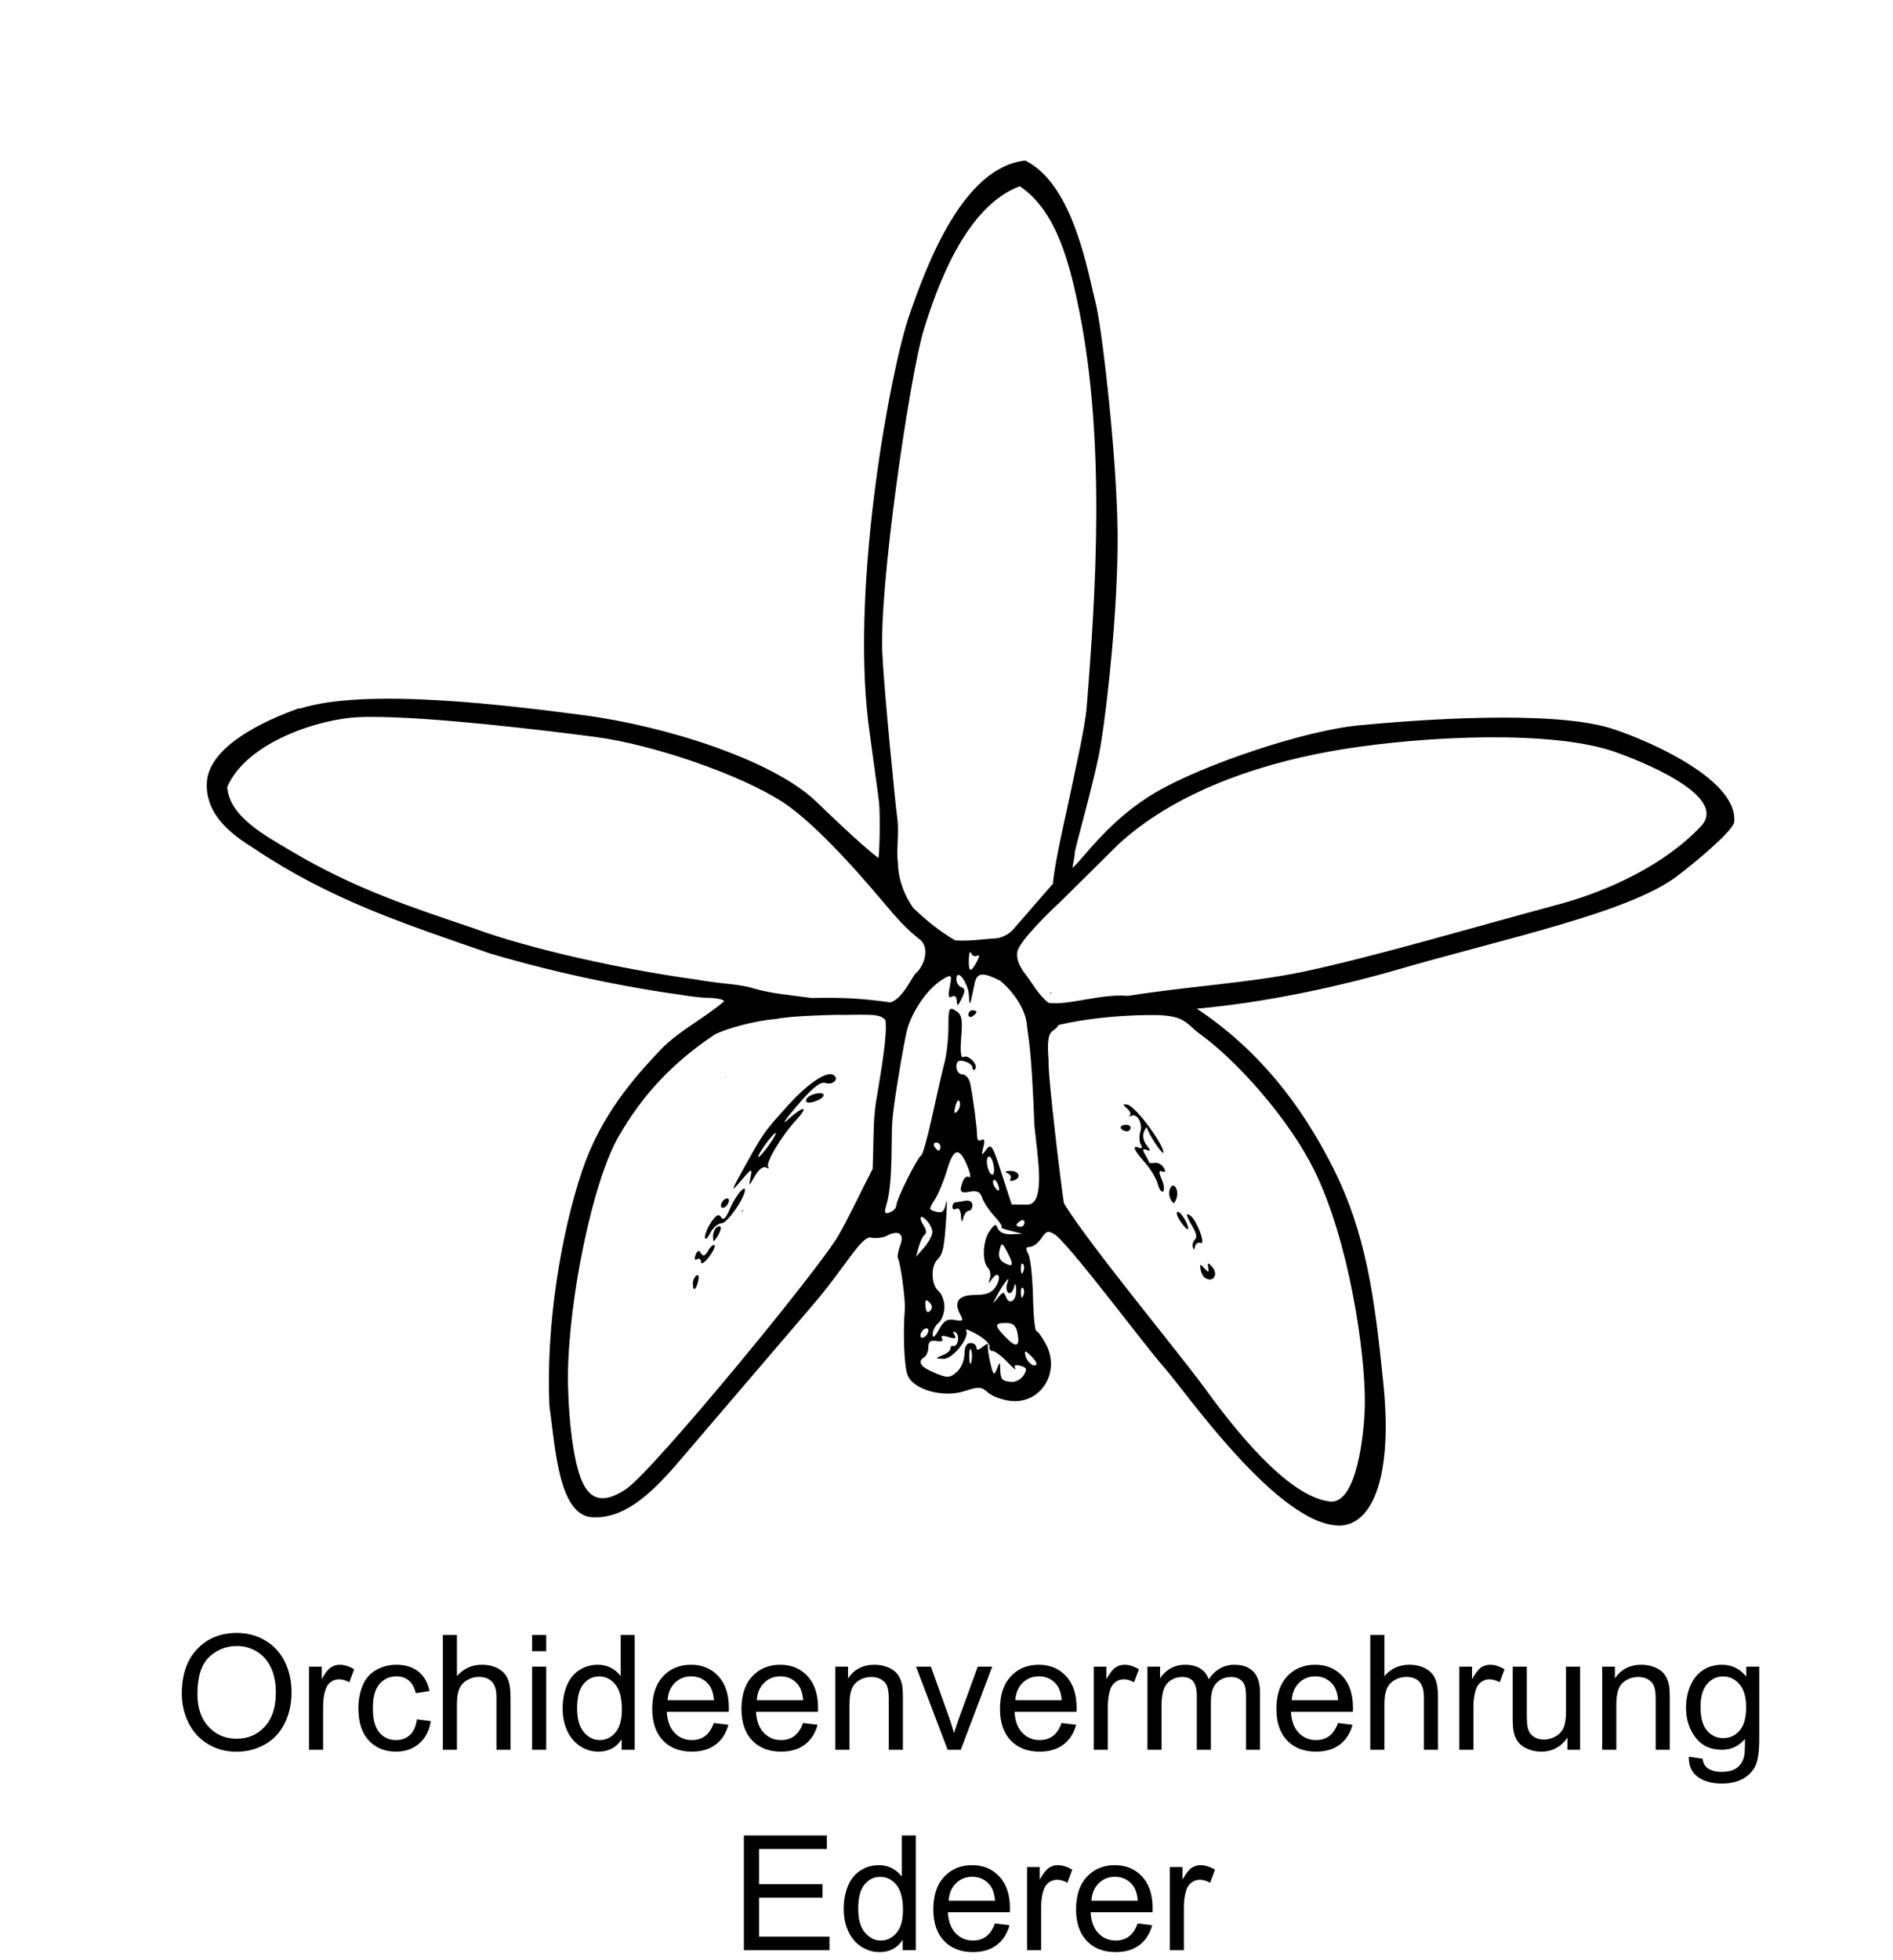 <?xml version="1.0" encoding="UTF-8" standalone="no"?>
<!-- Created with Inkscape (http://www.inkscape.org/) -->

<svg
   xmlns:dc="http://purl.org/dc/elements/1.1/"
   xmlns:cc="http://creativecommons.org/ns#"
   xmlns:rdf="http://www.w3.org/1999/02/22-rdf-syntax-ns#"
   xmlns:svg="http://www.w3.org/2000/svg"
   xmlns="http://www.w3.org/2000/svg"
   xmlns:sodipodi="http://sodipodi.sourceforge.net/DTD/sodipodi-0.dtd"
   xmlns:inkscape="http://www.inkscape.org/namespaces/inkscape"
   viewBox="0 0 472.477 488.907"
   id="svg3644"
   version="1.1"
   inkscape:version="0.48.5 r10040"
   sodipodi:docname="logo.svg">
  <defs
     id="defs3">
    <filter
       color-interpolation-filters="sRGB"
       inkscape:label="Drop Shadow"
       id="filter3529">
      <feFlood
         flood-opacity="0.7"
         flood-color="rgb(0,0,0)"
         result="flood"
         id="feFlood3531" />
      <feComposite
         in="flood"
         in2="SourceGraphic"
         operator="in"
         result="composite1"
         id="feComposite3533" />
      <feGaussianBlur
         stdDeviation="3"
         result="blur"
         id="feGaussianBlur3535" />
      <feOffset
         dx="6"
         dy="6"
         result="offset"
         id="feOffset3537" />
      <feComposite
         in="SourceGraphic"
         in2="offset"
         operator="over"
         result="composite2"
         id="feComposite3539" />
    </filter>
    <filter
       color-interpolation-filters="sRGB"
       inkscape:label="Drop Shadow"
       id="filter3589">
      <feFlood
         flood-opacity="0.7"
         flood-color="rgb(0,0,0)"
         result="flood"
         id="feFlood3591" />
      <feComposite
         in="flood"
         in2="SourceGraphic"
         operator="in"
         result="composite1"
         id="feComposite3593" />
      <feGaussianBlur
         stdDeviation="3"
         result="blur"
         id="feGaussianBlur3595" />
      <feOffset
         dx="6"
         dy="6"
         result="offset"
         id="feOffset3597" />
      <feComposite
         in="SourceGraphic"
         in2="offset"
         operator="over"
         result="composite2"
         id="feComposite3599" />
    </filter>
  </defs>
  <sodipodi:namedview
     inkscape:document-units="mm"
     id="base"
     pagecolor="#ffffff"
     bordercolor="#666666"
     borderopacity="1.0"
     inkscape:pageopacity="0.0"
     inkscape:pageshadow="2"
     inkscape:zoom="0.98994949"
     inkscape:cx="36.336935"
     inkscape:cy="214.685"
     inkscape:current-layer="layer1"
     showgrid="false"
     units="mm"
     fit-margin-top="0"
     fit-margin-left="0"
     fit-margin-right="0"
     fit-margin-bottom="0"
     inkscape:window-width="1280"
     inkscape:window-height="712"
     inkscape:window-x="-4"
     inkscape:window-y="-4"
     inkscape:window-maximized="1" />
  <g
     inkscape:label="Layer 1"
     inkscape:groupmode="layer"
     id="layer1"
     transform="translate(-503.762,-362.194)">
    <g
       style="font-size:40px;font-style:normal;font-weight:normal;text-align:center;line-height:125%;letter-spacing:0px;word-spacing:0px;text-anchor:middle;fill:#000000;fill-opacity:1;stroke:none;filter:url(#filter3589);font-family:Sans"
       id="text3011">
      <path
         d="m 543.135,778.726 c -10e-6,-4.753 1.276,-8.473 3.828,-11.162 2.552,-2.689 5.846,-4.033 9.883,-4.033 2.643,3e-5 5.026,0.632 7.148,1.895 2.122,1.263 3.74,3.024 4.854,5.283 1.113,2.259 1.67,4.821 1.67,7.686 -3e-5,2.904 -0.586,5.501 -1.758,7.793 -1.172,2.292 -2.832,4.027 -4.98,5.205 -2.148,1.178 -4.466,1.768 -6.953,1.768 -2.695,-1e-5 -5.104,-0.651 -7.227,-1.953 -2.122,-1.302 -3.73,-3.079 -4.824,-5.332 -1.094,-2.253 -1.641,-4.635 -1.641,-7.148 z m 3.906,0.059 c -10e-6,3.451 0.928,6.169 2.783,8.154 1.855,1.986 4.183,2.979 6.982,2.979 2.852,0 5.199,-1.003 7.041,-3.008 1.842,-2.005 2.764,-4.85 2.764,-8.535 -3e-5,-2.331 -0.394,-4.365 -1.182,-6.104 -0.788,-1.738 -1.94,-3.086 -3.457,-4.043 -1.517,-0.957 -3.219,-1.436 -5.107,-1.436 -2.682,2e-5 -4.99,0.921 -6.924,2.764 -1.934,1.842 -2.9,4.919 -2.9,9.229 z"
         style=""
         id="path3714" />
      <path
         d="m 574.893,792.672 0,-20.742 3.164,0 0,3.145 c 0.807,-1.471 1.553,-2.441 2.236,-2.91 0.684,-0.469 1.436,-0.703 2.256,-0.703 1.185,2e-5 2.389,0.378 3.613,1.133 l -1.211,3.262 c -0.859,-0.508 -1.719,-0.762 -2.578,-0.762 -0.768,2e-5 -1.458,0.231 -2.07,0.693 -0.612,0.462 -1.048,1.104 -1.309,1.924 -0.391,1.25 -0.586,2.617 -0.586,4.102 l 0,10.859 z"
         style=""
         id="path3716" />
      <path
         d="m 601.826,785.074 3.457,0.449 c -0.378,2.383 -1.344,4.248 -2.9,5.596 -1.556,1.348 -3.467,2.021 -5.732,2.021 -2.839,0 -5.12,-0.928 -6.846,-2.783 -1.725,-1.855 -2.588,-4.515 -2.588,-7.979 0,-2.24 0.371,-4.199 1.113,-5.879 0.742,-1.68 1.872,-2.939 3.389,-3.779 1.517,-0.84 3.167,-1.26 4.951,-1.26 2.253,2e-5 4.095,0.57 5.527,1.709 1.432,1.139 2.35,2.757 2.754,4.854 l -3.418,0.527 c -0.326,-1.393 -0.902,-2.441 -1.729,-3.145 -0.827,-0.703 -1.826,-1.055 -2.998,-1.055 -1.771,2e-5 -3.21,0.635 -4.316,1.904 -1.107,1.27 -1.66,3.278 -1.66,6.025 -10e-6,2.786 0.534,4.811 1.602,6.074 1.068,1.263 2.461,1.895 4.18,1.895 1.38,0 2.533,-0.423 3.457,-1.27 0.924,-0.846 1.51,-2.148 1.758,-3.906 z"
         style=""
         id="path3718" />
      <path
         d="m 608.291,792.672 0,-28.633 3.516,0 0,10.273 c 1.641,-1.901 3.711,-2.852 6.211,-2.852 1.536,2e-5 2.871,0.303 4.004,0.908 1.133,0.605 1.943,1.442 2.432,2.51 0.488,1.068 0.732,2.617 0.732,4.648 l 0,13.145 -3.516,0 0,-13.145 c -1e-5,-1.758 -0.381,-3.037 -1.143,-3.838 -0.762,-0.801 -1.839,-1.201 -3.232,-1.201 -1.042,2e-5 -2.021,0.27 -2.939,0.811 -0.918,0.54 -1.572,1.273 -1.963,2.197 -0.391,0.924 -0.586,2.201 -0.586,3.828 l 0,11.348 z"
         style=""
         id="path3720" />
      <path
         d="m 630.576,768.082 0,-4.043 3.516,0 0,4.043 z m 0,24.59 0,-20.742 3.516,0 0,20.742 z"
         style=""
         id="path3722" />
      <path
         d="m 652.92,792.672 0,-2.617 c -1.315,2.057 -3.249,3.086 -5.801,3.086 -1.654,0 -3.174,-0.456 -4.561,-1.367 -1.387,-0.911 -2.461,-2.184 -3.223,-3.818 -0.762,-1.634 -1.143,-3.512 -1.143,-5.635 0,-2.07 0.345,-3.949 1.035,-5.635 0.69,-1.686 1.725,-2.978 3.105,-3.877 1.38,-0.898 2.923,-1.348 4.629,-1.348 1.25,2e-5 2.363,0.264 3.34,0.791 0.977,0.527 1.771,1.214 2.383,2.061 l 0,-10.273 3.496,0 0,28.633 z m -11.113,-10.352 c 0,2.656 0.56,4.642 1.68,5.957 1.12,1.315 2.441,1.973 3.965,1.973 1.536,0 2.842,-0.628 3.916,-1.885 1.074,-1.256 1.611,-3.174 1.611,-5.752 -2e-5,-2.839 -0.547,-4.922 -1.641,-6.25 -1.094,-1.328 -2.441,-1.992 -4.043,-1.992 -1.563,2e-5 -2.868,0.638 -3.916,1.914 -1.048,1.276 -1.572,3.288 -1.572,6.035 z"
         style=""
         id="path3724" />
      <path
         d="m 675.928,785.992 3.633,0.449 c -0.573,2.122 -1.634,3.77 -3.184,4.941 -1.549,1.172 -3.529,1.758 -5.938,1.758 -3.034,0 -5.439,-0.934 -7.217,-2.803 -1.777,-1.868 -2.666,-4.489 -2.666,-7.861 0,-3.49 0.898,-6.198 2.695,-8.125 1.797,-1.927 4.128,-2.891 6.992,-2.891 2.773,2e-5 5.039,0.944 6.797,2.832 1.758,1.888 2.637,4.544 2.637,7.969 -2e-5,0.208 -0.007,0.521 -0.019,0.938 l -15.469,0 c 0.13,2.279 0.775,4.023 1.934,5.234 1.159,1.211 2.604,1.816 4.336,1.816 1.289,0 2.389,-0.339 3.301,-1.016 0.911,-0.677 1.634,-1.758 2.168,-3.242 z m -11.543,-5.684 11.582,0 c -0.156,-1.745 -0.599,-3.053 -1.328,-3.926 -1.12,-1.354 -2.572,-2.031 -4.355,-2.031 -1.615,2e-5 -2.972,0.54 -4.072,1.621 -1.1,1.081 -1.709,2.526 -1.826,4.336 z"
         style=""
         id="path3726" />
      <path
         d="m 698.193,785.992 3.633,0.449 c -0.573,2.122 -1.634,3.77 -3.184,4.941 -1.55,1.172 -3.529,1.758 -5.938,1.758 -3.034,0 -5.439,-0.934 -7.217,-2.803 -1.777,-1.868 -2.666,-4.489 -2.666,-7.861 -10e-6,-3.49 0.898,-6.198 2.695,-8.125 1.797,-1.927 4.128,-2.891 6.992,-2.891 2.773,2e-5 5.039,0.944 6.797,2.832 1.758,1.888 2.637,4.544 2.637,7.969 -2e-5,0.208 -0.007,0.521 -0.019,0.938 l -15.469,0 c 0.13,2.279 0.775,4.023 1.934,5.234 1.159,1.211 2.604,1.816 4.336,1.816 1.289,0 2.389,-0.339 3.301,-1.016 0.911,-0.677 1.634,-1.758 2.168,-3.242 z m -11.543,-5.684 11.582,0 c -0.156,-1.745 -0.599,-3.053 -1.328,-3.926 -1.12,-1.354 -2.572,-2.031 -4.355,-2.031 -1.615,2e-5 -2.972,0.54 -4.072,1.621 -1.1,1.081 -1.709,2.526 -1.826,4.336 z"
         style=""
         id="path3728" />
      <path
         d="m 706.26,792.672 0,-20.742 3.164,0 0,2.949 c 1.523,-2.279 3.724,-3.418 6.602,-3.418 1.25,2e-5 2.399,0.225 3.447,0.674 1.048,0.449 1.833,1.038 2.354,1.768 0.521,0.729 0.885,1.595 1.094,2.598 0.13,0.651 0.195,1.79 0.195,3.418 l 0,12.754 -3.516,0 0,-12.617 c -2e-5,-1.432 -0.137,-2.503 -0.41,-3.213 -0.273,-0.71 -0.758,-1.276 -1.455,-1.699 -0.697,-0.423 -1.514,-0.635 -2.451,-0.635 -1.497,2e-5 -2.79,0.475 -3.877,1.426 -1.087,0.951 -1.631,2.754 -1.631,5.41 l 0,11.328 z"
         style=""
         id="path3730" />
      <path
         d="m 734.287,792.672 -7.891,-20.742 3.711,0 4.453,12.422 c 0.482,1.341 0.924,2.734 1.328,4.18 0.312,-1.094 0.749,-2.409 1.309,-3.945 l 4.609,-12.656 3.613,0 -7.852,20.742 z"
         style=""
         id="path3732" />
      <path
         d="m 762.725,785.992 3.633,0.449 c -0.573,2.122 -1.634,3.77 -3.184,4.941 -1.55,1.172 -3.529,1.758 -5.938,1.758 -3.034,0 -5.439,-0.934 -7.217,-2.803 -1.777,-1.868 -2.666,-4.489 -2.666,-7.861 -10e-6,-3.49 0.898,-6.198 2.695,-8.125 1.797,-1.927 4.128,-2.891 6.992,-2.891 2.773,2e-5 5.039,0.944 6.797,2.832 1.758,1.888 2.637,4.544 2.637,7.969 -2e-5,0.208 -0.007,0.521 -0.019,0.938 l -15.469,0 c 0.13,2.279 0.775,4.023 1.934,5.234 1.159,1.211 2.604,1.816 4.336,1.816 1.289,0 2.389,-0.339 3.301,-1.016 0.911,-0.677 1.634,-1.758 2.168,-3.242 z m -11.543,-5.684 11.582,0 c -0.156,-1.745 -0.599,-3.053 -1.328,-3.926 -1.12,-1.354 -2.572,-2.031 -4.355,-2.031 -1.615,2e-5 -2.972,0.54 -4.072,1.621 -1.1,1.081 -1.709,2.526 -1.826,4.336 z"
         style=""
         id="path3734" />
      <path
         d="m 770.752,792.672 0,-20.742 3.164,0 0,3.145 c 0.807,-1.471 1.553,-2.441 2.236,-2.91 0.684,-0.469 1.436,-0.703 2.256,-0.703 1.185,2e-5 2.389,0.378 3.613,1.133 l -1.211,3.262 c -0.859,-0.508 -1.719,-0.762 -2.578,-0.762 -0.768,2e-5 -1.458,0.231 -2.07,0.693 -0.612,0.462 -1.048,1.104 -1.309,1.924 -0.391,1.25 -0.586,2.617 -0.586,4.102 l 0,10.859 z"
         style=""
         id="path3736" />
      <path
         d="m 784.15,792.672 0,-20.742 3.145,0 0,2.91 c 0.651,-1.016 1.517,-1.833 2.598,-2.451 1.081,-0.618 2.311,-0.928 3.691,-0.928 1.536,2e-5 2.796,0.319 3.779,0.957 0.983,0.638 1.676,1.53 2.08,2.676 1.641,-2.422 3.776,-3.633 6.406,-3.633 2.057,2e-5 3.639,0.57 4.746,1.709 1.107,1.139 1.66,2.894 1.66,5.264 l 0,14.238 -3.496,0 0,-13.066 c -3e-5,-1.406 -0.114,-2.419 -0.342,-3.037 -0.228,-0.618 -0.641,-1.117 -1.24,-1.494 -0.599,-0.378 -1.302,-0.566 -2.109,-0.566 -1.458,2e-5 -2.669,0.485 -3.633,1.455 -0.964,0.97 -1.445,2.523 -1.445,4.658 l 0,12.051 -3.516,0 0,-13.477 c -2e-5,-1.562 -0.286,-2.734 -0.859,-3.516 -0.573,-0.781 -1.51,-1.172 -2.812,-1.172 -0.99,2e-5 -1.904,0.26 -2.744,0.781 -0.84,0.521 -1.449,1.283 -1.826,2.285 -0.378,1.003 -0.566,2.448 -0.566,4.336 l 0,10.762 z"
         style=""
         id="path3738" />
      <path
         d="m 831.709,785.992 3.633,0.449 c -0.573,2.122 -1.634,3.77 -3.184,4.941 -1.549,1.172 -3.529,1.758 -5.938,1.758 -3.034,0 -5.439,-0.934 -7.217,-2.803 -1.777,-1.868 -2.666,-4.489 -2.666,-7.861 0,-3.49 0.898,-6.198 2.695,-8.125 1.797,-1.927 4.128,-2.891 6.992,-2.891 2.773,2e-5 5.039,0.944 6.797,2.832 1.758,1.888 2.637,4.544 2.637,7.969 -2e-5,0.208 -0.007,0.521 -0.019,0.938 l -15.469,0 c 0.13,2.279 0.775,4.023 1.934,5.234 1.159,1.211 2.604,1.816 4.336,1.816 1.289,0 2.389,-0.339 3.301,-1.016 0.911,-0.677 1.634,-1.758 2.168,-3.242 z m -11.543,-5.684 11.582,0 c -0.156,-1.745 -0.599,-3.053 -1.328,-3.926 -1.12,-1.354 -2.572,-2.031 -4.355,-2.031 -1.615,2e-5 -2.972,0.54 -4.072,1.621 -1.1,1.081 -1.709,2.526 -1.826,4.336 z"
         style=""
         id="path3740" />
      <path
         d="m 839.775,792.672 0,-28.633 3.516,0 0,10.273 c 1.641,-1.901 3.711,-2.852 6.211,-2.852 1.536,2e-5 2.871,0.303 4.004,0.908 1.133,0.605 1.943,1.442 2.432,2.51 0.488,1.068 0.732,2.617 0.732,4.648 l 0,13.145 -3.516,0 0,-13.145 c -2e-5,-1.758 -0.381,-3.037 -1.143,-3.838 -0.762,-0.801 -1.839,-1.201 -3.232,-1.201 -1.042,2e-5 -2.022,0.27 -2.939,0.811 -0.918,0.54 -1.572,1.273 -1.963,2.197 -0.391,0.924 -0.586,2.201 -0.586,3.828 l 0,11.348 z"
         style=""
         id="path3742" />
      <path
         d="m 862.002,792.672 0,-20.742 3.164,0 0,3.145 c 0.807,-1.471 1.553,-2.441 2.236,-2.91 0.684,-0.469 1.436,-0.703 2.256,-0.703 1.185,2e-5 2.389,0.378 3.613,1.133 l -1.211,3.262 c -0.859,-0.508 -1.719,-0.762 -2.578,-0.762 -0.768,2e-5 -1.458,0.231 -2.07,0.693 -0.612,0.462 -1.048,1.104 -1.309,1.924 -0.391,1.25 -0.586,2.617 -0.586,4.102 l 0,10.859 z"
         style=""
         id="path3744" />
      <path
         d="m 888.994,792.672 0,-3.047 c -1.615,2.344 -3.809,3.516 -6.582,3.516 -1.224,0 -2.367,-0.234 -3.428,-0.703 -1.061,-0.469 -1.849,-1.058 -2.363,-1.768 -0.514,-0.71 -0.876,-1.579 -1.084,-2.607 -0.143,-0.69 -0.215,-1.784 -0.215,-3.281 l 0,-12.852 3.516,0 0,11.504 c -10e-6,1.836 0.072,3.073 0.215,3.711 0.221,0.924 0.69,1.65 1.406,2.178 0.716,0.527 1.602,0.791 2.656,0.791 1.055,0 2.044,-0.27 2.969,-0.811 0.924,-0.54 1.579,-1.276 1.963,-2.207 0.384,-0.931 0.576,-2.282 0.576,-4.053 l 0,-11.113 3.516,0 0,20.742 z"
         style=""
         id="path3746" />
      <path
         d="m 897.666,792.672 0,-20.742 3.164,0 0,2.949 c 1.523,-2.279 3.724,-3.418 6.602,-3.418 1.25,2e-5 2.399,0.225 3.447,0.674 1.048,0.449 1.833,1.038 2.354,1.768 0.521,0.729 0.885,1.595 1.094,2.598 0.13,0.651 0.195,1.79 0.195,3.418 l 0,12.754 -3.516,0 0,-12.617 c -2e-5,-1.432 -0.137,-2.503 -0.41,-3.213 -0.273,-0.71 -0.758,-1.276 -1.455,-1.699 -0.697,-0.423 -1.514,-0.635 -2.451,-0.635 -1.497,2e-5 -2.79,0.475 -3.877,1.426 -1.087,0.951 -1.631,2.754 -1.631,5.41 l 0,11.328 z"
         style=""
         id="path3748" />
      <path
         d="m 919.287,794.391 3.418,0.508 c 0.143,1.055 0.54,1.823 1.191,2.305 0.872,0.651 2.064,0.977 3.574,0.977 1.628,-10e-6 2.884,-0.326 3.77,-0.977 0.885,-0.651 1.484,-1.562 1.797,-2.734 0.182,-0.716 0.267,-2.22 0.254,-4.512 -1.536,1.81 -3.451,2.715 -5.742,2.715 -2.852,0 -5.059,-1.029 -6.621,-3.086 -1.562,-2.057 -2.344,-4.525 -2.344,-7.402 0,-1.979 0.358,-3.805 1.074,-5.479 0.716,-1.673 1.755,-2.965 3.115,-3.877 1.361,-0.911 2.959,-1.367 4.795,-1.367 2.448,2e-5 4.466,0.99 6.055,2.969 l 0,-2.5 3.242,0 0,17.93 c -2e-5,3.229 -0.329,5.518 -0.986,6.865 -0.658,1.348 -1.699,2.412 -3.125,3.193 -1.426,0.781 -3.18,1.172 -5.264,1.172 -2.474,-10e-6 -4.473,-0.557 -5.996,-1.67 -1.523,-1.113 -2.259,-2.79 -2.207,-5.029 z m 2.91,-12.461 c -10e-6,2.721 0.54,4.707 1.621,5.957 1.081,1.25 2.435,1.875 4.062,1.875 1.615,0 2.969,-0.622 4.062,-1.865 1.094,-1.243 1.641,-3.193 1.641,-5.85 -10e-6,-2.539 -0.563,-4.453 -1.689,-5.742 -1.126,-1.289 -2.484,-1.934 -4.072,-1.934 -1.563,2e-5 -2.891,0.635 -3.984,1.904 -1.094,1.27 -1.641,3.154 -1.641,5.654 z"
         style=""
         id="path3750" />
      <path
         d="m 683.428,842.672 0,-28.633 20.703,0 0,3.379 -16.914,0 0,8.77 15.84,0 0,3.359 -15.84,0 0,9.746 17.578,0 0,3.379 z"
         style=""
         id="path3752" />
      <path
         d="m 723.076,842.672 0,-2.617 c -1.315,2.057 -3.249,3.086 -5.801,3.086 -1.654,0 -3.174,-0.456 -4.561,-1.367 -1.387,-0.911 -2.461,-2.184 -3.223,-3.818 -0.762,-1.634 -1.143,-3.512 -1.143,-5.635 0,-2.07 0.345,-3.949 1.035,-5.635 0.69,-1.686 1.725,-2.978 3.105,-3.877 1.38,-0.898 2.923,-1.348 4.629,-1.348 1.25,2e-5 2.363,0.264 3.34,0.791 0.977,0.527 1.771,1.214 2.383,2.061 l 0,-10.273 3.496,0 0,28.633 z m -11.113,-10.352 c 0,2.656 0.56,4.642 1.68,5.957 1.12,1.315 2.441,1.973 3.965,1.973 1.536,0 2.842,-0.628 3.916,-1.885 1.074,-1.256 1.611,-3.174 1.611,-5.752 -2e-5,-2.839 -0.547,-4.922 -1.641,-6.25 -1.094,-1.328 -2.441,-1.992 -4.043,-1.992 -1.563,2e-5 -2.868,0.638 -3.916,1.914 -1.048,1.276 -1.572,3.288 -1.572,6.035 z"
         style=""
         id="path3754" />
      <path
         d="m 746.084,835.992 3.633,0.449 c -0.573,2.122 -1.634,3.77 -3.184,4.941 -1.549,1.172 -3.529,1.758 -5.938,1.758 -3.034,0 -5.439,-0.934 -7.217,-2.803 -1.777,-1.868 -2.666,-4.489 -2.666,-7.861 0,-3.49 0.898,-6.198 2.695,-8.125 1.797,-1.927 4.128,-2.891 6.992,-2.891 2.773,2e-5 5.039,0.944 6.797,2.832 1.758,1.888 2.637,4.544 2.637,7.969 -2e-5,0.208 -0.007,0.521 -0.019,0.938 l -15.469,0 c 0.13,2.279 0.775,4.023 1.934,5.234 1.159,1.211 2.604,1.816 4.336,1.816 1.289,0 2.389,-0.339 3.301,-1.016 0.911,-0.677 1.634,-1.758 2.168,-3.242 z m -11.543,-5.684 11.582,0 c -0.156,-1.745 -0.599,-3.053 -1.328,-3.926 -1.12,-1.354 -2.572,-2.031 -4.355,-2.031 -1.615,2e-5 -2.972,0.54 -4.072,1.621 -1.1,1.081 -1.709,2.526 -1.826,4.336 z"
         style=""
         id="path3756" />
      <path
         d="m 754.111,842.672 0,-20.742 3.164,0 0,3.145 c 0.807,-1.471 1.553,-2.441 2.236,-2.91 0.684,-0.469 1.436,-0.703 2.256,-0.703 1.185,2e-5 2.389,0.378 3.613,1.133 l -1.211,3.262 c -0.859,-0.508 -1.719,-0.762 -2.578,-0.762 -0.768,2e-5 -1.458,0.231 -2.07,0.693 -0.612,0.462 -1.048,1.104 -1.309,1.924 -0.391,1.25 -0.586,2.617 -0.586,4.102 l 0,10.859 z"
         style=""
         id="path3758" />
      <path
         d="m 781.709,835.992 3.633,0.449 c -0.573,2.122 -1.634,3.77 -3.184,4.941 -1.549,1.172 -3.529,1.758 -5.938,1.758 -3.034,0 -5.439,-0.934 -7.217,-2.803 -1.777,-1.868 -2.666,-4.489 -2.666,-7.861 0,-3.49 0.898,-6.198 2.695,-8.125 1.797,-1.927 4.128,-2.891 6.992,-2.891 2.773,2e-5 5.039,0.944 6.797,2.832 1.758,1.888 2.637,4.544 2.637,7.969 -2e-5,0.208 -0.007,0.521 -0.019,0.938 l -15.469,0 c 0.13,2.279 0.775,4.023 1.934,5.234 1.159,1.211 2.604,1.816 4.336,1.816 1.289,0 2.389,-0.339 3.301,-1.016 0.911,-0.677 1.634,-1.758 2.168,-3.242 z m -11.543,-5.684 11.582,0 c -0.156,-1.745 -0.599,-3.053 -1.328,-3.926 -1.12,-1.354 -2.572,-2.031 -4.355,-2.031 -1.615,2e-5 -2.972,0.54 -4.072,1.621 -1.1,1.081 -1.709,2.526 -1.826,4.336 z"
         style=""
         id="path3760" />
      <path
         d="m 789.736,842.672 0,-20.742 3.164,0 0,3.145 c 0.807,-1.471 1.553,-2.441 2.236,-2.91 0.684,-0.469 1.436,-0.703 2.256,-0.703 1.185,2e-5 2.389,0.378 3.613,1.133 l -1.211,3.262 c -0.859,-0.508 -1.719,-0.762 -2.578,-0.762 -0.768,2e-5 -1.458,0.231 -2.07,0.693 -0.612,0.462 -1.048,1.104 -1.309,1.924 -0.391,1.25 -0.586,2.617 -0.586,4.102 l 0,10.859 z"
         style=""
         id="path3762" />
    </g>
    <path
       style="fill:#000000;filter:url(#filter3529)"
       d="m 753.667,396.245 c -15.491,1.632 -24.547,25.727 -29.062,38.937 -4.515,13.21 -14.37,65.548 -10.156,100.969 0.897,6.989 2.407,17.408 2.719,20.25 0.312,2.842 0.144,13.277 -0.188,13.812 -4.542,-3.463 -12.856,-11.529 -15.531,-14.094 -10.761,-10.315 -37.472,-18.85 -58.312,-21.562 -18.333,-2.386 -54.021,-6.913 -70.531,-1.594 -0.062,-0.036 -0.188,-0.094 -0.188,-0.094 -8.885,3.114 -22.556,9.567 -23.031,18.531 -0.475,8.964 8,13.998 11.812,16.469 18.89,12.637 36.597,18.473 58.938,26.188 17.256,5.07 31.73,7.852 42.969,9.625 3.868,0.498 7.981,1.352 11.625,1.438 2.062,0.042 3.761,0.431 3.75,0.844 -4.878,4.244 -11.098,7.203 -15.719,11.969 -6.603,6.943 -15.016,16.351 -19.719,30.344 -5.331,15.864 -9.03,38.706 -8.156,58.438 1.447,10.422 2.273,27.38 10.594,27.938 8.74,0.586 15.912,-7.08 22.219,-14.438 4.168,-4.862 25.024,-29.287 32.938,-38.5 7.913,-9.213 12.171,-17.343 14.5,-16.812 1.186,0.27 2.986,0.054 4,-0.469 2.971,-1.531 4.419,-0.473 3.312,2.438 -0.526,1.385 -0.782,2.821 -0.562,3.188 0.623,1.039 1.895,10.427 1.719,12.656 -0.503,6.381 -0.16,14.333 0.688,16.5 1.434,3.666 8.909,5.742 14.281,3.969 3.43,-1.132 4.157,-1.095 5.781,0.375 1.02,0.923 3.602,1.88 5.75,2.094 7.526,0.749 12.421,-7.254 8.688,-14.188 -0.964,-1.789 -2.025,-3.25 -2.375,-3.25 -0.35,0 -0.739,-3.92 -0.844,-8.688 -0.105,-4.768 -0.617,-9.493 -1.156,-10.5 -0.735,-1.374 -0.654,-1.812 0.406,-1.812 0.777,0 2.064,-0.95 2.844,-2.125 0.697,-1.05 1.141,-1.556 1.719,-1.594 0.083,-0.005 0.16,-0.014 0.25,0 0.43,0.068 0.958,0.377 1.719,0.844 5.126,4.602 22.544,28.025 27.031,33.031 5.067,5.653 28.676,39.874 44.062,39.375 8.321,-0.557 12.822,-13.217 10.609,-35.188 -2.213,-21.97 -4.335,-37.868 -12.796,-54.5 -7.827,-15.385 -18.384,-29.025 -33.781,-39.25 15.869,-1.425 33.195,-4.948 48.688,-9.344 27.999,-8.169 59.022,-14.502 71.219,-23.75 4.562,-3.459 13.194,-10.647 14.188,-13.25 1.468,-11.392 -24.41,-21.791 -31.594,-23.844 -15.181,-4.207 -46.758,-1.941 -61.969,-0.5 -13.738,1.301 -38.871,9.796 -50.625,16.625 -11.754,6.829 -18.131,16.548 -20.969,18.969 l 0.625,-3.562 c -0.733,0.932 4.992,-18.16 6.5,-27.438 1.64,-10.093 4.272,-33.959 4.156,-52.187 -0.116,-18.229 -3.579,-48.894 -5.25,-56.781 -2.19,-8.624 -5.676,-30.448 -17.781,-36.5 z m -1.375,6.406 c 9.518,6.34 12.648,20.348 14.875,31.219 6.521,32.784 4.114,70.117 1.812,98.844 -0.416,5.152 -2.95,15.871 -3.875,20.531 -0.925,4.66 -4.166,18.056 -4.531,23.375 l -10.188,11.719 c -1.036,1.036 -2.919,1.897 -4.156,1.938 -2.221,0.073 -6.167,0.755 -10.062,0.5 -4.095,-2.425 -7.277,-5.045 -10.469,-8.094 -2.152,-3.046 -3.7,-6.939 -3.812,-11 -0.461,-3.455 0.314,-7.558 -0.156,-11.312 -0.421,-2.633 -3.223,-31.283 -3.688,-40.219 -1.16,-16.578 6.924,-70.876 10.281,-81.687 3.357,-10.812 10.42,-30.755 23.969,-35.812 z m -162.156,132.375 c 15.171,-0.086 43.73,3.359 56.219,5 14.525,1.909 36.296,9.426 46.812,16.281 9.56,6.231 22.976,22.474 25.75,25.75 0.197,0.233 0.354,0.376 0.562,0.625 3.441,4.11 5.572,6.092 8.125,8.062 2.371,2.425 0.547,6.836 -1.438,8.375 -1.475,2.187 -3.403,6.263 -6.156,7.125 -7.292,-1.053 -12.805,-1.266 -19.656,-1.094 -5.776,-0.812 -9.756,-1.023 -14.781,-2.469 -0.873,-0.345 -3.619,-0.824 -6.094,-1.062 -2.475,-0.238 -6.075,-0.735 -8,-1.094 -18.488,-2.518 -41.46,-7.611 -55.344,-12.719 -15.808,-5.385 -29.619,-9.759 -45.906,-19.438 -6.131,-3.675 -15.283,-8.455 -15.75,-15.875 4.891,-11.219 22.981,-16.976 32.812,-17.406 0.884,-0.039 1.832,-0.057 2.844,-0.062 z m 278.625,5.094 c 12.422,-0.104 24.239,0.895 32.062,3.625 5.171,1.804 28.621,10.752 21.562,18.469 -9.038,9.664 -22.913,16.048 -34.844,19.375 -21.406,5.73 -46.516,13.196 -64.344,16.969 -13.438,2.843 -29.494,3.723 -43.875,6.062 -6.903,-0.604 -14.765,2.415 -19.812,1.75 -2.546,-1.888 -4.128,-5.081 -6.312,-7.812 -1.354,-2.106 -1.691,-3.292 -1.531,-4.844 0.272,-2.649 9.245,-11.244 10.531,-12.344 l 14.812,-14.656 c 15.411,-14.101 38.063,-20.781 56.094,-23.656 10.209,-1.628 23.235,-2.834 35.656,-2.938 z m -128.812,53.562 c 0.065,0.011 0.149,0.109 0.219,0.281 0.279,0.691 0.942,0.97 1.5,0.625 0.283,-0.175 0.443,-0.108 0.438,0.125 -0.004,0.012 0.004,0.019 0,0.031 -0.021,0.264 -0.199,0.723 -0.531,1.344 -1.524,2.847 -2.095,2.675 -2,-0.625 0.033,-1.134 0.181,-1.813 0.375,-1.781 z m 2.812,5.625 c 0.135,-0.017 0.283,-0.008 0.438,0 0.962,0.047 2.308,0.578 4.219,1.531 4.255,3.604 6.371,8.031 6.625,10.781 0.343,3.711 1.11,4.682 1.906,25.438 0.768,7.61 2.834,19.236 -1.562,19.625 l -4.125,-0.031 -2.5,-7.75 c -2.232,-6.937 -2.616,-7.567 -3.812,-5.969 -1.222,1.632 -1.304,1.57 -0.75,-0.625 0.407,-1.612 0.235,-2.173 -0.5,-1.719 -0.639,0.395 -1.067,-0.062 -1.062,-1.094 0.007,-1.925 -0.986,-9.422 -1.719,-13.031 -0.251,-1.238 -1.123,-2.25 -1.938,-2.25 -0.815,0 -1.5,-0.858 -1.5,-1.906 0,-1.414 0.517,-1.763 2,-1.375 1.1,0.288 2,0.985 2,1.562 0,0.578 0.303,0.76 0.656,0.406 0.962,-0.962 -1.692,-3.762 -2.875,-3.031 -0.669,0.413 -0.893,-1.267 -0.594,-4.875 0.378,-4.562 0.164,-5.715 -1.344,-6.656 -1.673,-1.045 -1.844,-0.724 -1.844,4 0,2.828 -0.416,6.761 -0.938,8.75 -0.522,1.989 -1.903,7.985 -3.062,13.312 -1.16,5.327 -2.4,9.827 -2.781,10 -0.921,0.418 -6.219,11.031 -6.219,12.469 0,0.62 -0.702,1.408 -1.594,1.75 -1.304,0.5 -1.497,0.166 -0.938,-1.656 1.774,-5.773 1.157,-16.083 1.531,-21.25 0.325,-4.491 2.945,-19.76 3.688,-22.625 0.934,-3.603 4.506,-10.257 9.562,-13 1.522,-0.826 1.653,-0.548 1.094,2.25 -0.455,2.275 -0.327,2.98 0.5,2.469 0.706,-0.437 1.209,-0.012 1.25,1.094 0.053,1.431 0.299,1.292 1.219,-0.625 0.9,-1.876 0.89,-2.495 -0.062,-2.812 -0.677,-0.226 -1.25,-1.122 -1.25,-1.969 0,-3.084 3.005,0.852 3.125,4.094 0.072,1.935 0.27,2.363 0.531,1.125 0.233,-1.1 0.642,-3.013 0.906,-4.25 0.28,-1.314 0.771,-2.039 1.719,-2.156 z m 17.25,4.469 c -0.033,0.024 -0.061,0.038 -0.094,0.062 -0.064,0.019 -0.125,0.043 -0.188,0.062 0.215,0.061 0.416,0.107 0.594,0.125 -0.104,-0.084 -0.21,-0.163 -0.312,-0.25 z m -19.531,4.438 c -0.55,0 -1,0.48 -1,1.062 0,0.582 0.45,0.777 1,0.438 0.55,-0.34 1,-0.82 1,-1.062 0,-0.243 -0.45,-0.438 -1,-0.438 z m -27.969,1.094 c 3.201,0.01 5.189,5.4e-4 6.25,1.375 0.617,3.989 -1.67,15.949 -2.375,20.5 -0.727,4.693 -0.534,9.388 -0.812,16.562 -2.892,5.605 -6.144,12.489 -8.5,16.562 -5.033,8.703 -46.393,58.911 -53.062,63.344 -5.37,3.569 -8.293,2.564 -10.188,-0.438 -3.624,-5.742 -4.362,-22.38 -4.312,-28.094 0.251,-19.696 6.306,-48.322 12.531,-59.219 6.01,-10.519 13.515,-18.558 24.031,-25.594 2.725,-1.506 10.419,-3.57 15.188,-3.906 3.94,-0.779 11.571,-0.966 15.25,-1.062 1.994,0.05 4.08,-0.037 6,-0.031 z m 71.312,0.094 c 0.968,-0.013 1.916,-0.013 2.812,0 7.17,0.239 7.107,2.181 10.75,4.812 8.791,6.349 22.02,20.826 28.531,34.156 8.658,17.725 12.619,45.424 12.5,57.844 -0.073,7.648 -2.05,25.316 -8.719,24.531 -10.762,-1.267 -24.162,-18.538 -31.438,-28.531 -6.269,-8.611 -28.908,-35.877 -34.938,-45.844 -0.668,-3.909 -4.088,-32.204 -3.844,-35.625 -0.653,-8.755 1.041,-6.392 2.5,-8.875 6.772,-1.609 15.067,-2.374 21.844,-2.469 z m -78.812,14.75 c -2.059,-0.022 -6.157,2.906 -10.313,7.5 -6.261,6.922 -6.295,6.97 -10.906,15.25 -3.667,6.583 -3.8,7.018 -1.156,3.906 2.749,-3.235 2.942,-3.311 2.469,-1 -0.502,2.45 -0.479,2.442 1.094,-0.281 0.962,-1.667 2.091,-2.508 2.812,-2.094 0.661,0.379 0.881,0.33 0.5,-0.094 -0.811,-0.901 3.306,-7.823 7,-11.781 1.412,-1.512 2.173,-2.75 1.688,-2.75 -0.485,0 -2.23,1.238 -3.875,2.75 -1.645,1.512 -0.567,-0.085 2.375,-3.531 3.858,-4.519 5.83,-6.089 7.094,-5.688 1.93,0.612 3.543,-1.027 1.969,-2 -0.206,-0.127 -0.456,-0.184 -0.75,-0.188 z m -26.125,0.562 c -0.03,0.021 -0.064,0.032 -0.094,0.062 -0.002,0.011 10e-4,0.021 0,0.031 -0.004,0.032 0.003,0.063 0,0.094 0.053,-0.03 0.076,-0.091 0.125,-0.125 -10e-4,-0.021 -3.6e-4,-0.042 0,-0.062 -0.008,-0.004 -0.023,0.004 -0.031,0 z m 0.062,0.312 c -0.054,0.018 -0.123,0.019 -0.188,0.031 0.004,0.007 -0.005,0.026 0,0.031 0.032,0.032 0.099,-0.007 0.188,-0.062 z m 23.563,3.875 c -0.237,-0.011 -0.498,0.012 -0.844,0.062 -1.255,0.184 -2.476,0.856 -2.688,1.5 -0.246,0.747 0.367,0.97 1.688,0.625 2.566,-0.671 3.501,-2.109 1.844,-2.188 z m 34.406,1.812 c 0.135,-0.041 0.281,0.063 0.375,0.344 0.24,0.721 -0.044,1.794 -0.625,2.375 -0.742,0.742 -0.872,0.351 -0.438,-1.312 0.221,-0.845 0.463,-1.337 0.688,-1.406 z m 41.375,0.969 c -0.22,0.076 0.044,0.401 0.75,1 0.777,0.659 1.106,1.44 0.719,1.75 -0.387,0.31 -0.231,0.353 0.375,0.094 1.513,-0.647 2.898,1.898 2.219,4.094 -0.306,0.991 -0.244,2.389 0.156,3.094 0.445,0.784 0.285,1.082 -0.469,0.781 -1.825,-0.727 -1.348,0.524 1.5,3.719 1.393,1.562 2.828,3.946 3.188,5.312 0.359,1.366 0.962,2.216 1.344,1.875 0.382,-0.341 0.224,-1.723 -0.375,-3.062 -0.758,-1.695 -0.737,-2.281 0.125,-1.938 0.797,0.318 0.957,0.011 0.406,-0.906 -0.471,-0.784 -1.464,-1.352 -2.219,-1.219 -0.755,0.133 -1.429,0.07 -1.469,-0.156 -0.04,-0.227 -0.502,-1.15 -1.031,-2.031 -0.691,-1.151 -0.558,-1.459 0.438,-1.062 1.069,0.426 1.071,0.198 0.031,-1.125 -0.834,-1.061 -1.121,-2.334 -0.719,-3.312 0.357,-0.871 0.717,-1.362 0.781,-1.094 0.416,1.738 4.312,7.505 4.094,6.062 -0.396,-2.614 -7.053,-11.421 -8.906,-11.781 -0.475,-0.092 -0.806,-0.14 -0.938,-0.094 z m 0.656,5.094 c -0.177,-0.01 -0.365,-0.004 -0.562,0.031 -0.789,0.139 -1.14,0.567 -0.781,0.969 0.359,0.402 1.053,0.684 1.562,0.594 0.51,-0.09 0.861,-0.549 0.781,-1 -0.06,-0.339 -0.47,-0.564 -1,-0.594 z m -87.594,2.031 c 0.275,0 -0.481,1.35 -1.656,3 -1.175,1.65 -2.35,3 -2.625,3 -0.275,0 0.45,-1.35 1.625,-3 1.175,-1.65 2.381,-3 2.656,-3 z m 40.094,2.406 c 0.582,0 1.031,0.45 1.031,1 0,0.55 -0.195,1 -0.438,1 -0.243,0 -0.723,-0.45 -1.062,-1 -0.34,-0.55 -0.114,-1 0.469,-1 z m 5.094,2.438 c 0.82,-0.153 1.69,1.024 2.688,3.469 0.732,1.795 0.918,3.004 0.406,2.688 -0.512,-0.317 -1.199,0.133 -1.531,1 -1.023,2.666 -0.711,3.133 1.781,2.656 1.759,-0.336 2.569,0.076 3.031,1.531 0.347,1.092 1.731,3.157 3.062,4.594 1.331,1.436 2.105,2.685 1.719,2.75 -0.386,0.065 0.631,0.455 2.281,0.875 l 3,0.75 -2.781,0.125 c -1.67,0.071 -3.019,-0.51 -3.375,-1.438 -0.493,-1.284 -0.828,-1.151 -2.094,0.656 -1.689,2.411 -1.905,7.626 -0.375,9.156 0.542,0.542 0.753,1.73 0.469,2.625 -0.437,1.379 -0.35,1.403 0.531,0.156 1.581,-2.237 2.466,-0.523 0.969,1.875 -0.956,1.531 -2.327,2.094 -5.094,2.094 -4.186,0 -5.514,1.66 -3.844,4.781 0.906,1.693 0.736,1.866 -1.344,1.469 -1.825,-0.349 -2.749,0.214 -3.938,2.406 -0.959,1.77 -1.538,2.23 -1.562,1.219 -0.022,-0.895 0.613,-2.19 1.438,-2.875 0.825,-0.685 1.5,-2.485 1.5,-4 0,-1.515 -0.675,-3.315 -1.5,-4 -1.793,-1.488 -1.949,-6.114 -0.281,-7.781 1.441,-1.441 1.736,-2.955 2.25,-10.719 0.218,-3.3 0.173,-4.828 -0.094,-3.375 -0.377,2.046 -0.906,2.525 -2.438,2.125 -1.863,-0.487 -1.894,-0.65 -0.375,-2.969 0.887,-1.353 2.281,-4.7 3.094,-7.438 0.827,-2.784 1.586,-4.254 2.406,-4.406 z m 8.094,1.031 c 0.404,0.011 0.865,0.834 1.094,2.031 0.262,1.369 0.16,2.5 -0.25,2.5 -1.072,0 -1.942,-3.918 -1,-4.5 0.054,-0.034 0.099,-0.033 0.156,-0.031 z m 5.062,3.594 c -1.051,0.049 -1.218,0.279 -0.438,0.594 0.691,0.279 0.995,0.91 0.688,1.406 -0.307,0.497 0.15,0.639 1,0.312 1.932,-0.741 1.027,-2.419 -1.25,-2.312 z m -3.812,2.25 c 0.272,-0.072 0.684,0.382 0.969,1.125 0.676,1.762 0.08,2.095 -0.906,0.5 -0.363,-0.587 -0.45,-1.3 -0.188,-1.562 0.033,-0.033 0.086,-0.052 0.125,-0.062 z m 44.562,1.438 c -0.253,0.051 -0.482,0.327 -0.688,0.844 -0.303,0.76 -0.19,1.955 0.25,2.688 0.674,1.122 0.892,1.068 1.406,-0.406 0.566,-1.622 -0.209,-3.277 -0.969,-3.125 z m -106.969,0.719 c -0.648,0.094 -2.487,2.557 -3.469,4.906 -1.017,2.435 -1.71,3.155 -2.25,2.281 -0.583,-0.944 -1.2,-0.66 -2.406,1.062 -0.895,1.278 -1.633,3.004 -1.625,3.844 0.008,0.873 0.559,0.458 1.281,-0.969 0.695,-1.374 2.034,-2.499 2.969,-2.5 1.324,-0.002 5.719,-6.376 5.719,-8.281 0,-0.262 -0.069,-0.365 -0.219,-0.344 z m -4.125,2.438 c -0.072,-0.014 -0.16,0.014 -0.25,0.031 -0.12,0.023 -0.269,0.071 -0.406,0.156 -0.55,0.34 -1,1.075 -1,1.625 0,0.55 0.45,0.715 1,0.375 0.55,-0.34 1,-1.075 1,-1.625 0,-0.309 -0.126,-0.52 -0.344,-0.562 z m 59.75,0.562 c -0.116,0.004 -0.25,0.007 -0.375,0.031 -0.963,0.184 -2.087,0.364 -2.5,0.406 -0.412,0.042 -0.75,0.574 -0.75,1.156 0,0.582 0.45,0.777 1,0.438 0.55,-0.34 1.061,0.418 1.125,1.688 0.085,1.694 0.258,1.847 0.594,0.562 0.252,-0.963 0.865,-1.75 1.375,-1.75 0.51,0 0.906,-0.63 0.906,-1.406 0,-0.705 -0.562,-1.154 -1.375,-1.125 z m -56,2.438 c -0.039,0.01 -0.092,0.03 -0.125,0.062 -0.066,0.066 -0.102,0.168 -0.125,0.281 0.159,-0.108 0.335,-0.193 0.5,-0.281 -0.093,-0.059 -0.173,-0.083 -0.25,-0.062 z m 108.594,0.375 c -0.467,0.082 -0.138,1.159 0.719,2.406 0.857,1.247 1.68,2.127 1.812,1.938 0.494,-0.705 -1.714,-4.488 -2.531,-4.344 z m 2.531,0.594 c -0.05,-0.007 -0.094,0.016 -0.125,0.031 -0.269,0.133 0.185,1.192 1.375,3.188 0.888,1.488 1.103,2.581 0.562,3.062 -0.464,0.414 -0.719,1.269 -0.562,1.906 0.204,0.83 0.362,0.792 0.562,-0.156 0.154,-0.729 0.793,-1.119 1.406,-0.875 1.347,0.536 -0.944,-5.597 -2.531,-6.781 -0.317,-0.236 -0.537,-0.355 -0.688,-0.375 z m -66.531,0.656 c 0.224,-0.05 0.658,0.189 1.281,0.812 0.825,0.825 1.5,2.165 1.5,2.969 0,0.803 -0.902,2.514 -2.031,3.812 l -2.062,2.375 0.688,-2.5 c 0.378,-1.375 1.053,-2.742 1.5,-3.031 0.447,-0.29 0.388,-1.19 -0.125,-2 -0.907,-1.435 -1.124,-2.354 -0.75,-2.438 z m 25.188,0.812 c 0.359,-0.06 0.594,0.157 0.594,0.594 0,0.582 -0.45,1.062 -1,1.062 -0.55,0 -1,-0.195 -1,-0.438 0,-0.243 0.45,-0.723 1,-1.062 0.138,-0.085 0.287,-0.136 0.406,-0.156 z m -75.625,1.5 c -0.053,-0.002 -0.096,0.013 -0.156,0.031 -0.12,0.036 -0.248,0.121 -0.406,0.219 -0.55,0.34 -0.977,1.382 -0.969,2.312 0.013,1.457 0.133,1.48 0.969,0.188 0.949,-1.469 1.193,-2.585 0.719,-2.719 -0.04,-0.011 -0.103,-0.03 -0.156,-0.031 z m 70.563,4.562 c 0.265,-0.077 0.637,0.564 1.406,2.031 1.647,3.144 1.41,3.796 -0.906,2.5 -1.069,-0.598 -1.456,-1.677 -1.094,-3.062 0.234,-0.896 0.387,-1.409 0.594,-1.469 z m -71.875,0.125 c -0.047,-0.011 -0.1,0.014 -0.156,0.031 -0.34,0.102 -0.851,0.638 -1.281,1.406 -0.746,1.333 -1.248,1.518 -1.781,0.656 -0.538,-0.871 -0.921,-0.746 -1.375,0.438 -0.367,0.956 -0.203,1.388 0.375,1.031 0.544,-0.336 0.988,-0.033 1,0.688 0.012,0.72 0.887,0.179 1.938,-1.188 1.05,-1.367 1.685,-2.69 1.406,-2.969 -0.035,-0.035 -0.078,-0.083 -0.125,-0.094 z m 123.375,4.625 c -0.131,0.03 -0.1,0.358 0,1 0.205,1.318 0.111,1.351 -0.969,0.188 -1.065,-1.147 -1.165,-1.118 -0.938,0.25 0.143,0.859 0.606,1.796 1.031,2.094 2.081,1.457 3.574,-0.816 1.812,-2.75 -0.501,-0.55 -0.806,-0.811 -0.938,-0.781 z m -46.469,0.031 c 0.068,-0.025 0.167,0.011 0.25,0.094 0.332,0.332 0.351,1.184 0.062,1.906 -0.319,0.798 -0.546,0.571 -0.594,-0.594 -0.033,-0.791 0.077,-1.331 0.281,-1.406 z m -81.063,2.875 c -0.052,0.01 -0.125,0.055 -0.188,0.094 -0.499,0.308 -0.906,1.207 -0.906,2 0,2.07 0.702,1.772 1.312,-0.562 0.252,-0.963 0.144,-1.599 -0.219,-1.531 z m 77.594,1 c 0.083,0.031 -0.014,0.421 -0.25,1.156 -0.303,0.945 -0.172,1.951 0.312,2.25 0.484,0.299 1.091,-0.25 1.344,-1.219 0.359,-1.376 0.503,-1.273 0.594,0.438 0.143,2.694 -1.693,4.027 -2.531,1.844 -0.545,-1.421 -0.749,-1.4 -2.031,0.188 -1.339,1.658 -1.358,1.645 -0.406,-0.219 0.562,-1.1 1.505,-2.675 2.125,-3.5 0.483,-0.642 0.761,-0.969 0.844,-0.938 z m 3.469,2.125 c 0.068,-0.025 0.167,0.011 0.25,0.094 0.332,0.332 0.351,1.184 0.062,1.906 -0.319,0.798 -0.546,0.571 -0.594,-0.594 -0.033,-0.791 0.077,-1.331 0.281,-1.406 z m -23.844,3.156 c 0.163,-9.8e-4 0.394,0.175 0.719,0.5 0.757,0.757 0.838,1.474 0.188,2.125 -0.651,0.651 -1.05,0.283 -1.156,-1.125 -0.076,-1.006 -0.022,-1.498 0.25,-1.5 z m 19.875,5.656 c 1.754,0 2.489,0.674 2.844,2.531 0.656,3.431 -0.339,3.764 -3,1 -2.822,-2.932 -2.798,-3.531 0.156,-3.531 z m -20,1.344 c 0.359,-0.069 0.594,0.119 0.594,0.531 0,0.55 -0.45,1.285 -1,1.625 -0.55,0.34 -1,0.175 -1,-0.375 0,-0.55 0.45,-1.285 1,-1.625 0.138,-0.085 0.287,-0.133 0.406,-0.156 z m 10.031,0.281 c 0.32,-0.011 1.38,0.465 2.75,1.25 1.827,1.047 3.2,2.386 3.062,3 -0.138,0.614 0.236,1.125 0.812,1.125 0.576,0 2.218,1.238 3.656,2.75 1.439,1.512 2.334,2.23 1.969,1.594 -0.44,-0.765 -0.005,-0.993 1.281,-0.656 1.607,0.42 1.752,0.84 0.812,2.344 -0.626,1.002 -1.979,1.733 -3,1.656 -2.377,-0.179 -2.758,-0.552 -2.844,-3.094 -0.069,-2.044 -0.07,-2.056 -0.844,-0.094 -0.68,1.726 -0.907,1.52 -1.625,-1.5 -0.458,-1.925 -0.73,-3.932 -0.594,-4.438 0.136,-0.506 -0.456,-0.335 -1.312,0.375 -1.05,0.872 -1.562,0.945 -1.562,0.188 0,-0.617 -0.675,-1.125 -1.5,-1.125 -0.973,0 -1.5,0.979 -1.5,2.781 0,1.528 -0.855,3.542 -1.938,4.469 -1.778,1.522 -2.308,1.521 -5.5,0.188 -3.547,-1.482 -4.422,-2.788 -2.562,-3.938 0.55,-0.34 1,-1.464 1,-2.5 0,-1.354 0.575,-1.78 2.031,-1.5 1.239,0.239 1.774,-0.011 1.375,-0.656 -0.428,-0.692 0.118,-0.812 1.594,-0.344 1.674,0.531 2.08,0.376 1.5,-0.562 -0.496,-0.802 -0.394,-0.999 0.312,-0.562 1.133,0.7 0.535,3.741 -0.656,3.344 -0.36,-0.12 -0.656,0.193 -0.656,0.688 0,0.495 -0.9,1.227 -2,1.656 -1.887,0.736 -1.856,0.809 0.281,0.875 2.329,0.072 6.674,-5.427 5.625,-7.125 -0.071,-0.116 -0.075,-0.184 0.031,-0.188 z m 1.031,4.875 c 0.058,-0.005 0.119,0.05 0.188,0.219 0.274,0.677 0.316,2.027 0.062,3 -0.254,0.973 -0.48,0.431 -0.5,-1.219 -0.015,-1.238 0.077,-1.984 0.25,-2 z m 13.812,0.625 c 0.216,0.034 0.64,0.402 1.344,1.094 0.966,0.949 1.571,1.929 1.312,2.188 -0.722,0.722 -2.396,-0.73 -2.75,-2.406 -0.127,-0.601 -0.122,-0.909 0.094,-0.875 z"
       id="path2996-7-4-0"
       inkscape:connector-curvature="0"
       sodipodi:nodetypes="cscscssccsccccccscssssscsssssssssssscccsczaccsccssccssccccccsccscccccsccsscscccccsccccscssccscccsccssccsccsccccccsccccssscssssscssssssssssssssccssscssccccccccsssssccscssscscccccccsassscccccsssssccsssssscccccccccccccccccsscccssccsccsscssscccscsscsscscccccccccsssssssssscsscsssscccsssssssssscssssscssscccsscccccssccsssccsssccssscscsccccsssccccssssssscccsccccsccccscccsccccsscccsscsssscsccccscccssscccssscssscccscsscccscccccssccccsscsssscccsccccssccsssscssscccssscscscccsccsssssssscssssssccccccssccssccc"
       inkscape:export-xdpi="90"
       inkscape:export-ydpi="90" />
  </g>
</svg>

